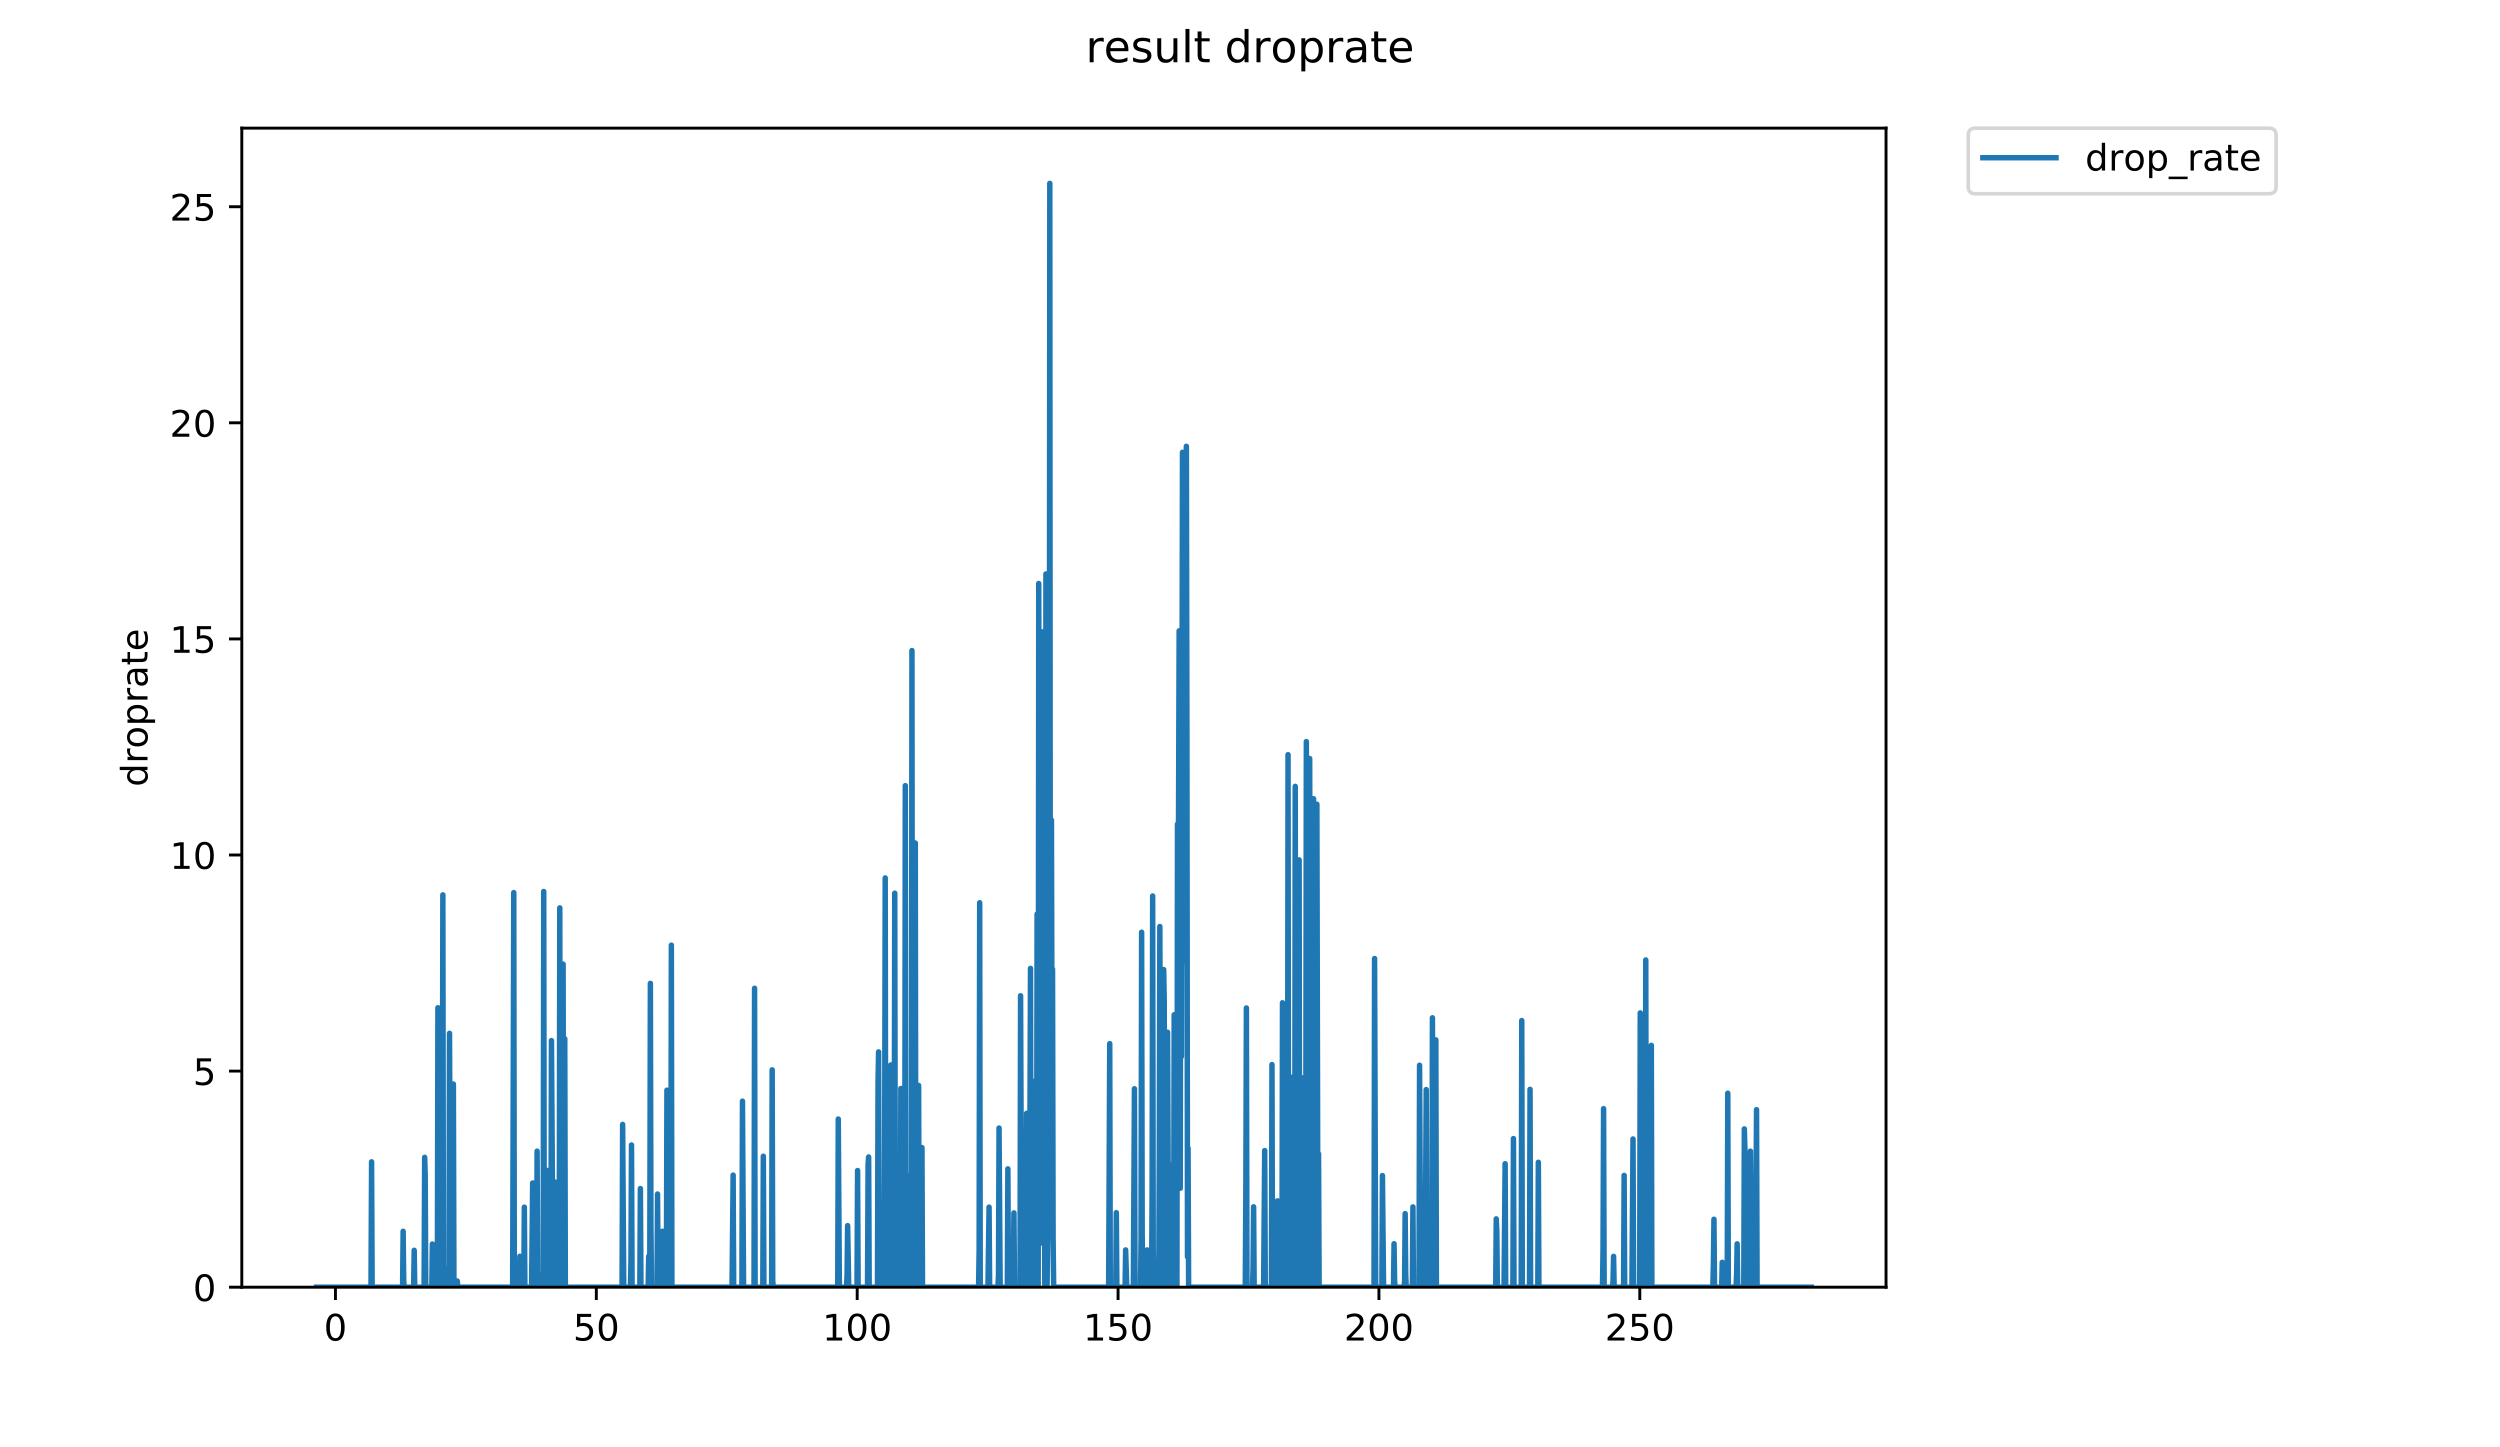 <?xml version="1.0" encoding="utf-8" standalone="no"?>
<!DOCTYPE svg PUBLIC "-//W3C//DTD SVG 1.1//EN"
  "http://www.w3.org/Graphics/SVG/1.1/DTD/svg11.dtd">
<!-- Created with matplotlib (https://matplotlib.org/) -->
<svg height="396pt" version="1.1" viewBox="0 0 684 396" width="684pt" xmlns="http://www.w3.org/2000/svg" xmlns:xlink="http://www.w3.org/1999/xlink">
 <defs>
  <style type="text/css">
*{stroke-linecap:butt;stroke-linejoin:round;}
  </style>
 </defs>
 <g id="figure_1">
  <g id="patch_1">
   <path d="M 0 396 
L 684 396 
L 684 0 
L 0 0 
z
" style="fill:#ffffff;"/>
  </g>
  <g id="axes_1">
   <g id="patch_2">
    <path d="M 66.159 352.174 
L 516.019 352.174 
L 516.019 35.062 
L 66.159 35.062 
z
" style="fill:#ffffff;"/>
   </g>
   <g id="matplotlib.axis_1">
    <g id="xtick_1">
     <g id="line2d_1">
      <defs>
       <path d="M 0 0 
L 0 3.5 
" id="me4b4513d3b" style="stroke:#000000;stroke-width:0.8;"/>
      </defs>
      <g>
       <use style="stroke:#000000;stroke-width:0.8;" x="91.778" xlink:href="#me4b4513d3b" y="352.174"/>
      </g>
     </g>
     <g id="text_1">
      <!-- 0 -->
      <defs>
       <path d="M 31.781 66.406 
Q 24.172 66.406 20.328 58.906 
Q 16.5 51.422 16.5 36.375 
Q 16.5 21.391 20.328 13.891 
Q 24.172 6.391 31.781 6.391 
Q 39.453 6.391 43.281 13.891 
Q 47.125 21.391 47.125 36.375 
Q 47.125 51.422 43.281 58.906 
Q 39.453 66.406 31.781 66.406 
z
M 31.781 74.219 
Q 44.047 74.219 50.516 64.516 
Q 56.984 54.828 56.984 36.375 
Q 56.984 17.969 50.516 8.266 
Q 44.047 -1.422 31.781 -1.422 
Q 19.531 -1.422 13.062 8.266 
Q 6.594 17.969 6.594 36.375 
Q 6.594 54.828 13.062 64.516 
Q 19.531 74.219 31.781 74.219 
z
" id="DejaVuSans-48"/>
      </defs>
      <g transform="translate(88.597 366.773)scale(0.1 -0.1)">
       <use xlink:href="#DejaVuSans-48"/>
      </g>
     </g>
    </g>
    <g id="xtick_2">
     <g id="line2d_2">
      <g>
       <use style="stroke:#000000;stroke-width:0.8;" x="163.153" xlink:href="#me4b4513d3b" y="352.174"/>
      </g>
     </g>
     <g id="text_2">
      <!-- 50 -->
      <defs>
       <path d="M 10.797 72.906 
L 49.516 72.906 
L 49.516 64.594 
L 19.828 64.594 
L 19.828 46.734 
Q 21.969 47.469 24.109 47.828 
Q 26.266 48.188 28.422 48.188 
Q 40.625 48.188 47.75 41.5 
Q 54.891 34.812 54.891 23.391 
Q 54.891 11.625 47.562 5.094 
Q 40.234 -1.422 26.906 -1.422 
Q 22.312 -1.422 17.547 -0.641 
Q 12.797 0.141 7.719 1.703 
L 7.719 11.625 
Q 12.109 9.234 16.797 8.062 
Q 21.484 6.891 26.703 6.891 
Q 35.156 6.891 40.078 11.328 
Q 45.016 15.766 45.016 23.391 
Q 45.016 31 40.078 35.438 
Q 35.156 39.891 26.703 39.891 
Q 22.75 39.891 18.812 39.016 
Q 14.891 38.141 10.797 36.281 
z
" id="DejaVuSans-53"/>
      </defs>
      <g transform="translate(156.79 366.773)scale(0.1 -0.1)">
       <use xlink:href="#DejaVuSans-53"/>
       <use x="63.623" xlink:href="#DejaVuSans-48"/>
      </g>
     </g>
    </g>
    <g id="xtick_3">
     <g id="line2d_3">
      <g>
       <use style="stroke:#000000;stroke-width:0.8;" x="234.527" xlink:href="#me4b4513d3b" y="352.174"/>
      </g>
     </g>
     <g id="text_3">
      <!-- 100 -->
      <defs>
       <path d="M 12.406 8.297 
L 28.516 8.297 
L 28.516 63.922 
L 10.984 60.406 
L 10.984 69.391 
L 28.422 72.906 
L 38.281 72.906 
L 38.281 8.297 
L 54.391 8.297 
L 54.391 0 
L 12.406 0 
z
" id="DejaVuSans-49"/>
      </defs>
      <g transform="translate(224.983 366.773)scale(0.1 -0.1)">
       <use xlink:href="#DejaVuSans-49"/>
       <use x="63.623" xlink:href="#DejaVuSans-48"/>
       <use x="127.246" xlink:href="#DejaVuSans-48"/>
      </g>
     </g>
    </g>
    <g id="xtick_4">
     <g id="line2d_4">
      <g>
       <use style="stroke:#000000;stroke-width:0.8;" x="305.901" xlink:href="#me4b4513d3b" y="352.174"/>
      </g>
     </g>
     <g id="text_4">
      <!-- 150 -->
      <g transform="translate(296.357 366.773)scale(0.1 -0.1)">
       <use xlink:href="#DejaVuSans-49"/>
       <use x="63.623" xlink:href="#DejaVuSans-53"/>
       <use x="127.246" xlink:href="#DejaVuSans-48"/>
      </g>
     </g>
    </g>
    <g id="xtick_5">
     <g id="line2d_5">
      <g>
       <use style="stroke:#000000;stroke-width:0.8;" x="377.275" xlink:href="#me4b4513d3b" y="352.174"/>
      </g>
     </g>
     <g id="text_5">
      <!-- 200 -->
      <defs>
       <path d="M 19.188 8.297 
L 53.609 8.297 
L 53.609 0 
L 7.328 0 
L 7.328 8.297 
Q 12.938 14.109 22.625 23.891 
Q 32.328 33.688 34.812 36.531 
Q 39.547 41.844 41.422 45.531 
Q 43.312 49.219 43.312 52.781 
Q 43.312 58.594 39.234 62.25 
Q 35.156 65.922 28.609 65.922 
Q 23.969 65.922 18.812 64.312 
Q 13.672 62.703 7.812 59.422 
L 7.812 69.391 
Q 13.766 71.781 18.938 73 
Q 24.125 74.219 28.422 74.219 
Q 39.75 74.219 46.484 68.547 
Q 53.219 62.891 53.219 53.422 
Q 53.219 48.922 51.531 44.891 
Q 49.859 40.875 45.406 35.406 
Q 44.188 33.984 37.641 27.219 
Q 31.109 20.453 19.188 8.297 
z
" id="DejaVuSans-50"/>
      </defs>
      <g transform="translate(367.732 366.773)scale(0.1 -0.1)">
       <use xlink:href="#DejaVuSans-50"/>
       <use x="63.623" xlink:href="#DejaVuSans-48"/>
       <use x="127.246" xlink:href="#DejaVuSans-48"/>
      </g>
     </g>
    </g>
    <g id="xtick_6">
     <g id="line2d_6">
      <g>
       <use style="stroke:#000000;stroke-width:0.8;" x="448.65" xlink:href="#me4b4513d3b" y="352.174"/>
      </g>
     </g>
     <g id="text_6">
      <!-- 250 -->
      <g transform="translate(439.106 366.773)scale(0.1 -0.1)">
       <use xlink:href="#DejaVuSans-50"/>
       <use x="63.623" xlink:href="#DejaVuSans-53"/>
       <use x="127.246" xlink:href="#DejaVuSans-48"/>
      </g>
     </g>
    </g>
   </g>
   <g id="matplotlib.axis_2">
    <g id="ytick_1">
     <g id="line2d_7">
      <defs>
       <path d="M 0 0 
L -3.5 0 
" id="m4b91bdd16b" style="stroke:#000000;stroke-width:0.8;"/>
      </defs>
      <g>
       <use style="stroke:#000000;stroke-width:0.8;" x="66.159" xlink:href="#m4b91bdd16b" y="352.174"/>
      </g>
     </g>
     <g id="text_7">
      <!-- 0 -->
      <g transform="translate(52.796 355.973)scale(0.1 -0.1)">
       <use xlink:href="#DejaVuSans-48"/>
      </g>
     </g>
    </g>
    <g id="ytick_2">
     <g id="line2d_8">
      <g>
       <use style="stroke:#000000;stroke-width:0.8;" x="66.159" xlink:href="#m4b91bdd16b" y="293.052"/>
      </g>
     </g>
     <g id="text_8">
      <!-- 5 -->
      <g transform="translate(52.796 296.851)scale(0.1 -0.1)">
       <use xlink:href="#DejaVuSans-53"/>
      </g>
     </g>
    </g>
    <g id="ytick_3">
     <g id="line2d_9">
      <g>
       <use style="stroke:#000000;stroke-width:0.8;" x="66.159" xlink:href="#m4b91bdd16b" y="233.929"/>
      </g>
     </g>
     <g id="text_9">
      <!-- 10 -->
      <g transform="translate(46.434 237.728)scale(0.1 -0.1)">
       <use xlink:href="#DejaVuSans-49"/>
       <use x="63.623" xlink:href="#DejaVuSans-48"/>
      </g>
     </g>
    </g>
    <g id="ytick_4">
     <g id="line2d_10">
      <g>
       <use style="stroke:#000000;stroke-width:0.8;" x="66.159" xlink:href="#m4b91bdd16b" y="174.807"/>
      </g>
     </g>
     <g id="text_10">
      <!-- 15 -->
      <g transform="translate(46.434 178.606)scale(0.1 -0.1)">
       <use xlink:href="#DejaVuSans-49"/>
       <use x="63.623" xlink:href="#DejaVuSans-53"/>
      </g>
     </g>
    </g>
    <g id="ytick_5">
     <g id="line2d_11">
      <g>
       <use style="stroke:#000000;stroke-width:0.8;" x="66.159" xlink:href="#m4b91bdd16b" y="115.684"/>
      </g>
     </g>
     <g id="text_11">
      <!-- 20 -->
      <g transform="translate(46.434 119.483)scale(0.1 -0.1)">
       <use xlink:href="#DejaVuSans-50"/>
       <use x="63.623" xlink:href="#DejaVuSans-48"/>
      </g>
     </g>
    </g>
    <g id="ytick_6">
     <g id="line2d_12">
      <g>
       <use style="stroke:#000000;stroke-width:0.8;" x="66.159" xlink:href="#m4b91bdd16b" y="56.562"/>
      </g>
     </g>
     <g id="text_12">
      <!-- 25 -->
      <g transform="translate(46.434 60.361)scale(0.1 -0.1)">
       <use xlink:href="#DejaVuSans-50"/>
       <use x="63.623" xlink:href="#DejaVuSans-53"/>
      </g>
     </g>
    </g>
    <g id="text_13">
     <!-- droprate -->
     <defs>
      <path d="M 45.406 46.391 
L 45.406 75.984 
L 54.391 75.984 
L 54.391 0 
L 45.406 0 
L 45.406 8.203 
Q 42.578 3.328 38.25 0.953 
Q 33.938 -1.422 27.875 -1.422 
Q 17.969 -1.422 11.734 6.484 
Q 5.516 14.406 5.516 27.297 
Q 5.516 40.188 11.734 48.094 
Q 17.969 56 27.875 56 
Q 33.938 56 38.25 53.625 
Q 42.578 51.266 45.406 46.391 
z
M 14.797 27.297 
Q 14.797 17.391 18.875 11.75 
Q 22.953 6.109 30.078 6.109 
Q 37.203 6.109 41.297 11.75 
Q 45.406 17.391 45.406 27.297 
Q 45.406 37.203 41.297 42.844 
Q 37.203 48.484 30.078 48.484 
Q 22.953 48.484 18.875 42.844 
Q 14.797 37.203 14.797 27.297 
z
" id="DejaVuSans-100"/>
      <path d="M 41.109 46.297 
Q 39.594 47.172 37.812 47.578 
Q 36.031 48 33.891 48 
Q 26.266 48 22.188 43.047 
Q 18.109 38.094 18.109 28.812 
L 18.109 0 
L 9.078 0 
L 9.078 54.688 
L 18.109 54.688 
L 18.109 46.188 
Q 20.953 51.172 25.484 53.578 
Q 30.031 56 36.531 56 
Q 37.453 56 38.578 55.875 
Q 39.703 55.766 41.062 55.516 
z
" id="DejaVuSans-114"/>
      <path d="M 30.609 48.391 
Q 23.391 48.391 19.188 42.75 
Q 14.984 37.109 14.984 27.297 
Q 14.984 17.484 19.156 11.844 
Q 23.344 6.203 30.609 6.203 
Q 37.797 6.203 41.984 11.859 
Q 46.188 17.531 46.188 27.297 
Q 46.188 37.016 41.984 42.703 
Q 37.797 48.391 30.609 48.391 
z
M 30.609 56 
Q 42.328 56 49.016 48.375 
Q 55.719 40.766 55.719 27.297 
Q 55.719 13.875 49.016 6.219 
Q 42.328 -1.422 30.609 -1.422 
Q 18.844 -1.422 12.172 6.219 
Q 5.516 13.875 5.516 27.297 
Q 5.516 40.766 12.172 48.375 
Q 18.844 56 30.609 56 
z
" id="DejaVuSans-111"/>
      <path d="M 18.109 8.203 
L 18.109 -20.797 
L 9.078 -20.797 
L 9.078 54.688 
L 18.109 54.688 
L 18.109 46.391 
Q 20.953 51.266 25.266 53.625 
Q 29.594 56 35.594 56 
Q 45.562 56 51.781 48.094 
Q 58.016 40.188 58.016 27.297 
Q 58.016 14.406 51.781 6.484 
Q 45.562 -1.422 35.594 -1.422 
Q 29.594 -1.422 25.266 0.953 
Q 20.953 3.328 18.109 8.203 
z
M 48.688 27.297 
Q 48.688 37.203 44.609 42.844 
Q 40.531 48.484 33.406 48.484 
Q 26.266 48.484 22.188 42.844 
Q 18.109 37.203 18.109 27.297 
Q 18.109 17.391 22.188 11.75 
Q 26.266 6.109 33.406 6.109 
Q 40.531 6.109 44.609 11.75 
Q 48.688 17.391 48.688 27.297 
z
" id="DejaVuSans-112"/>
      <path d="M 34.281 27.484 
Q 23.391 27.484 19.188 25 
Q 14.984 22.516 14.984 16.5 
Q 14.984 11.719 18.141 8.906 
Q 21.297 6.109 26.703 6.109 
Q 34.188 6.109 38.703 11.406 
Q 43.219 16.703 43.219 25.484 
L 43.219 27.484 
z
M 52.203 31.203 
L 52.203 0 
L 43.219 0 
L 43.219 8.297 
Q 40.141 3.328 35.547 0.953 
Q 30.953 -1.422 24.312 -1.422 
Q 15.922 -1.422 10.953 3.297 
Q 6 8.016 6 15.922 
Q 6 25.141 12.172 29.828 
Q 18.359 34.516 30.609 34.516 
L 43.219 34.516 
L 43.219 35.406 
Q 43.219 41.609 39.141 45 
Q 35.062 48.391 27.688 48.391 
Q 23 48.391 18.547 47.266 
Q 14.109 46.141 10.016 43.891 
L 10.016 52.203 
Q 14.938 54.109 19.578 55.047 
Q 24.219 56 28.609 56 
Q 40.484 56 46.344 49.844 
Q 52.203 43.703 52.203 31.203 
z
" id="DejaVuSans-97"/>
      <path d="M 18.312 70.219 
L 18.312 54.688 
L 36.812 54.688 
L 36.812 47.703 
L 18.312 47.703 
L 18.312 18.016 
Q 18.312 11.328 20.141 9.422 
Q 21.969 7.516 27.594 7.516 
L 36.812 7.516 
L 36.812 0 
L 27.594 0 
Q 17.188 0 13.234 3.875 
Q 9.281 7.766 9.281 18.016 
L 9.281 47.703 
L 2.688 47.703 
L 2.688 54.688 
L 9.281 54.688 
L 9.281 70.219 
z
" id="DejaVuSans-116"/>
      <path d="M 56.203 29.594 
L 56.203 25.203 
L 14.891 25.203 
Q 15.484 15.922 20.484 11.062 
Q 25.484 6.203 34.422 6.203 
Q 39.594 6.203 44.453 7.469 
Q 49.312 8.734 54.109 11.281 
L 54.109 2.781 
Q 49.266 0.734 44.188 -0.344 
Q 39.109 -1.422 33.891 -1.422 
Q 20.797 -1.422 13.156 6.188 
Q 5.516 13.812 5.516 26.812 
Q 5.516 40.234 12.766 48.109 
Q 20.016 56 32.328 56 
Q 43.359 56 49.781 48.891 
Q 56.203 41.797 56.203 29.594 
z
M 47.219 32.234 
Q 47.125 39.594 43.094 43.984 
Q 39.062 48.391 32.422 48.391 
Q 24.906 48.391 20.391 44.141 
Q 15.875 39.891 15.188 32.172 
z
" id="DejaVuSans-101"/>
     </defs>
     <g transform="translate(40.354 215.236)rotate(-90)scale(0.1 -0.1)">
      <use xlink:href="#DejaVuSans-100"/>
      <use x="63.477" xlink:href="#DejaVuSans-114"/>
      <use x="104.559" xlink:href="#DejaVuSans-111"/>
      <use x="165.74" xlink:href="#DejaVuSans-112"/>
      <use x="229.217" xlink:href="#DejaVuSans-114"/>
      <use x="270.33" xlink:href="#DejaVuSans-97"/>
      <use x="331.609" xlink:href="#DejaVuSans-116"/>
      <use x="370.818" xlink:href="#DejaVuSans-101"/>
     </g>
    </g>
   </g>
   <g id="line2d_13">
    <path clip-path="url(#p19a3fe193c)" d="M 86.607 352.174 
L 101.507 352.174 
L 101.664 317.877 
L 101.818 352.174 
L 110.149 352.174 
L 110.299 336.884 
L 110.456 350.545 
L 110.607 352.174 
L 113.17 352.174 
L 113.322 342.082 
L 113.473 352.174 
L 116.035 352.174 
L 116.186 316.65 
L 116.336 321.594 
L 116.486 352.174 
L 118.148 352.174 
L 118.299 340.367 
L 118.449 352.174 
L 119.659 352.174 
L 119.81 275.723 
L 119.96 347.085 
L 120.111 352.174 
L 120.865 352.174 
L 121.016 321.812 
L 121.166 244.834 
L 121.318 352.174 
L 122.378 352.174 
L 122.53 347.114 
L 122.682 352.174 
L 122.833 352.174 
L 122.984 282.718 
L 123.286 352.174 
L 123.739 352.174 
L 124.042 296.589 
L 124.195 352.174 
L 124.951 352.174 
L 125.101 350.475 
L 125.262 352.174 
L 140.261 352.174 
L 140.567 244.219 
L 140.72 352.174 
L 142.089 352.174 
L 142.24 343.716 
L 142.392 352.174 
L 143.306 352.174 
L 143.457 330.277 
L 143.61 352.174 
L 145.437 352.174 
L 145.74 323.661 
L 145.892 352.174 
L 146.801 352.174 
L 146.952 314.958 
L 147.103 352.174 
L 148.161 352.174 
L 148.312 348.791 
L 148.463 352.174 
L 148.614 352.174 
L 148.765 243.91 
L 148.916 352.174 
L 149.519 352.174 
L 149.671 320.216 
L 149.822 352.174 
L 150.726 352.174 
L 150.878 284.702 
L 151.331 352.174 
L 151.632 352.174 
L 151.783 323.375 
L 151.939 324.138 
L 152.094 352.174 
L 152.246 352.174 
L 152.4 343.859 
L 152.551 352.174 
L 152.701 340.316 
L 152.852 352.174 
L 153.003 352.174 
L 153.153 248.391 
L 153.305 343.716 
L 153.455 352.174 
L 153.76 352.174 
L 154.066 263.782 
L 154.218 352.174 
L 154.369 352.174 
L 154.52 284.217 
L 154.678 352.174 
L 170.197 352.174 
L 170.352 307.647 
L 170.657 352.174 
L 172.48 352.174 
L 172.631 345.417 
L 172.782 313.267 
L 172.935 352.174 
L 175.058 352.174 
L 175.21 325.185 
L 175.363 352.174 
L 177.332 352.174 
L 177.484 343.74 
L 177.637 352.174 
L 177.789 343.824 
L 177.94 269.046 
L 178.092 335.33 
L 178.243 352.174 
L 179.753 352.174 
L 179.904 326.69 
L 180.054 352.174 
L 180.957 352.174 
L 181.107 338.602 
L 181.258 336.862 
L 181.408 352.174 
L 182.319 352.174 
L 182.47 298.273 
L 182.622 315.117 
L 182.775 352.174 
L 183.532 352.174 
L 183.683 258.599 
L 183.834 352.174 
L 200.286 352.174 
L 200.587 321.505 
L 200.737 352.174 
L 202.988 352.174 
L 203.139 301.28 
L 203.44 352.174 
L 206.299 352.174 
L 206.449 270.391 
L 206.598 352.174 
L 208.701 352.174 
L 208.85 316.342 
L 209.007 352.174 
L 211.116 352.174 
L 211.266 292.712 
L 211.416 350.468 
L 211.566 352.174 
L 229.201 352.174 
L 229.351 306.171 
L 229.652 352.174 
L 231.607 352.174 
L 231.759 348.801 
L 231.911 335.33 
L 232.212 352.174 
L 234.481 352.174 
L 234.633 320.261 
L 234.784 352.174 
L 237.355 352.174 
L 237.507 318.486 
L 237.658 316.548 
L 237.809 352.174 
L 240.08 352.174 
L 240.23 296.11 
L 240.381 287.8 
L 240.533 352.174 
L 241.892 352.174 
L 242.044 313.598 
L 242.194 240.206 
L 242.345 347.07 
L 242.496 352.174 
L 243.409 352.174 
L 243.566 348.926 
L 243.726 291.372 
L 243.879 345.522 
L 244.033 352.174 
L 244.492 352.174 
L 244.646 335.496 
L 244.803 244.382 
L 244.96 342.415 
L 245.116 352.174 
L 245.719 352.174 
L 245.87 343.655 
L 246.02 352.174 
L 246.322 352.174 
L 246.472 297.809 
L 246.623 307.939 
L 246.773 352.174 
L 247.384 352.174 
L 247.536 342.111 
L 247.687 214.956 
L 247.841 352.174 
L 248.445 352.174 
L 248.596 321.637 
L 248.748 352.174 
L 249.207 352.174 
L 249.358 331.875 
L 249.51 177.989 
L 249.663 352.174 
L 250.268 352.174 
L 250.424 230.645 
L 250.575 352.174 
L 251.182 352.174 
L 251.335 296.982 
L 251.485 352.174 
L 252.094 352.174 
L 252.248 313.977 
L 252.398 352.174 
L 267.739 352.174 
L 267.89 342.082 
L 268.041 246.992 
L 268.191 352.174 
L 270.304 352.174 
L 270.61 330.277 
L 270.764 352.174 
L 273.034 352.174 
L 273.187 348.829 
L 273.34 308.628 
L 273.643 352.174 
L 275.605 352.174 
L 275.755 319.802 
L 275.906 352.174 
L 277.109 352.174 
L 277.26 346.996 
L 277.411 331.846 
L 277.568 352.174 
L 279.077 352.174 
L 279.228 272.439 
L 279.53 352.174 
L 280.737 352.174 
L 280.888 304.604 
L 281.039 321.768 
L 281.19 352.174 
L 281.64 352.174 
L 281.944 264.958 
L 282.094 348.767 
L 282.244 312.986 
L 282.394 352.174 
L 282.693 352.174 
L 282.993 295.867 
L 283.143 352.174 
L 283.597 352.174 
L 283.748 250.092 
L 283.898 284.119 
L 284.049 352.174 
L 284.199 159.643 
L 284.498 340.23 
L 284.651 299.126 
L 284.803 212.169 
L 284.954 218.726 
L 285.105 172.861 
L 285.859 352.174 
L 286.012 352.174 
L 286.167 157.029 
L 286.475 352.174 
L 286.625 338.544 
L 286.774 217.378 
L 286.924 304.398 
L 287.074 280.922 
L 287.224 50.163 
L 287.374 299.356 
L 287.525 301.206 
L 287.675 224.388 
L 287.824 284.021 
L 287.974 265.154 
L 288.127 338.775 
L 288.285 352.174 
L 303.323 352.174 
L 303.622 285.533 
L 303.771 352.174 
L 305.272 352.174 
L 305.422 331.787 
L 305.572 352.174 
L 307.826 352.174 
L 307.976 341.981 
L 308.278 352.174 
L 310.083 352.174 
L 310.383 297.887 
L 310.541 352.174 
L 312.047 352.174 
L 312.197 338.563 
L 312.347 255.056 
L 312.503 337.394 
L 312.654 352.174 
L 313.558 352.174 
L 313.708 343.643 
L 313.859 341.981 
L 314.01 352.174 
L 315.066 352.174 
L 315.216 326.617 
L 315.367 245.142 
L 315.517 341.995 
L 315.667 352.174 
L 316.426 352.174 
L 316.579 348.848 
L 316.73 348.781 
L 316.88 352.174 
L 317.03 352.174 
L 317.181 318.147 
L 317.331 253.495 
L 317.632 352.174 
L 318.234 352.174 
L 318.384 265.279 
L 318.534 273.798 
L 318.684 352.174 
L 319.287 352.174 
L 319.437 282.418 
L 319.739 352.174 
L 320.645 352.174 
L 320.797 318.582 
L 320.95 352.174 
L 321.103 352.174 
L 321.253 277.636 
L 321.404 296.19 
L 321.555 352.174 
L 321.707 303.257 
L 321.858 350.483 
L 322.009 352.174 
L 322.161 225.483 
L 322.312 264.585 
L 322.615 172.604 
L 322.917 325.108 
L 323.069 209 
L 323.223 289.066 
L 323.527 123.746 
L 323.835 251.575 
L 323.986 263.154 
L 324.286 204.155 
L 324.437 205.212 
L 324.589 122.112 
L 324.744 201.68 
L 324.897 343.87 
L 325.052 314.137 
L 325.209 352.174 
L 340.707 352.174 
L 340.859 326.944 
L 341.013 275.78 
L 341.167 352.174 
L 342.686 352.174 
L 342.837 347.107 
L 342.988 330.183 
L 343.141 352.174 
L 345.723 352.174 
L 346.024 314.798 
L 346.181 352.174 
L 347.862 352.174 
L 348.012 291.275 
L 348.163 352.174 
L 349.378 352.174 
L 349.529 328.559 
L 349.68 352.174 
L 350.738 352.174 
L 350.889 274.359 
L 351.04 352.174 
L 352.105 352.174 
L 352.256 345.369 
L 352.406 206.485 
L 352.557 345.378 
L 352.707 352.174 
L 353.316 352.174 
L 353.466 294.741 
L 353.619 352.174 
L 354.225 352.174 
L 354.376 215.152 
L 354.529 332.019 
L 354.681 352.174 
L 354.833 323.58 
L 354.985 352.174 
L 355.136 352.174 
L 355.288 345.417 
L 355.441 235.265 
L 355.592 352.174 
L 355.743 294.741 
L 356.047 352.174 
L 356.198 352.174 
L 356.349 294.904 
L 356.656 352.174 
L 356.808 328.626 
L 356.96 352.174 
L 357.112 352.174 
L 357.263 318.39 
L 357.416 202.9 
L 357.567 352.174 
L 357.719 239.48 
L 357.871 352.174 
L 358.174 352.174 
L 358.326 207.522 
L 358.629 352.174 
L 358.781 286.576 
L 358.935 352.174 
L 359.088 352.174 
L 359.39 218.535 
L 359.542 352.174 
L 359.693 284.509 
L 359.844 352.174 
L 360.146 352.174 
L 360.297 220.038 
L 360.599 352.174 
L 360.753 315.689 
L 360.911 352.174 
L 375.931 352.174 
L 376.082 262.26 
L 376.391 352.174 
L 378.084 352.174 
L 378.235 321.637 
L 378.538 352.174 
L 381.262 352.174 
L 381.412 340.282 
L 381.563 350.47 
L 381.715 352.174 
L 384.147 352.174 
L 384.298 350.478 
L 384.45 332.047 
L 384.605 348.857 
L 384.755 352.174 
L 386.424 352.174 
L 386.575 330.214 
L 386.726 352.174 
L 388.239 352.174 
L 388.391 291.449 
L 388.694 352.174 
L 389.911 352.174 
L 390.215 298.119 
L 390.367 352.174 
L 391.752 352.174 
L 391.911 278.471 
L 392.231 352.174 
L 392.544 352.174 
L 392.695 298.042 
L 392.846 284.509 
L 392.997 352.174 
L 409.223 352.174 
L 409.374 333.486 
L 409.525 336.971 
L 409.679 352.174 
L 411.504 352.174 
L 411.807 318.39 
L 411.962 352.174 
L 413.928 352.174 
L 414.079 311.517 
L 414.232 352.174 
L 416.203 352.174 
L 416.354 279.225 
L 416.504 352.174 
L 418.469 352.174 
L 418.62 298.042 
L 418.772 352.174 
L 420.742 352.174 
L 420.891 317.999 
L 421.043 352.174 
L 438.435 352.174 
L 438.587 342.024 
L 438.738 303.327 
L 438.896 352.174 
L 441.174 352.174 
L 441.325 350.48 
L 441.476 343.74 
L 441.631 352.174 
L 444.21 352.174 
L 444.361 321.594 
L 444.514 352.174 
L 446.492 352.174 
L 446.794 311.633 
L 446.952 352.174 
L 448.617 352.174 
L 448.771 277.124 
L 448.924 352.174 
L 450.131 352.174 
L 450.283 262.646 
L 450.434 352.174 
L 451.5 352.174 
L 451.802 286.011 
L 451.953 352.174 
L 468.636 352.174 
L 468.787 345.427 
L 468.939 333.593 
L 469.091 352.174 
L 471.059 352.174 
L 471.209 345.369 
L 471.358 352.174 
L 472.565 352.174 
L 472.72 299.105 
L 472.871 352.174 
L 474.985 352.174 
L 475.136 348.786 
L 475.287 340.316 
L 475.438 352.174 
L 477.095 352.174 
L 477.249 308.873 
L 477.404 314.19 
L 477.555 352.174 
L 478.764 352.174 
L 478.915 314.958 
L 479.217 352.174 
L 480.284 352.174 
L 480.588 303.603 
L 480.738 352.174 
L 495.571 352.174 
L 495.571 352.174 
" style="fill:none;stroke:#1f77b4;stroke-linecap:square;stroke-width:1.5;"/>
   </g>
   <g id="patch_3">
    <path d="M 66.159 352.174 
L 66.159 35.062 
" style="fill:none;stroke:#000000;stroke-linecap:square;stroke-linejoin:miter;stroke-width:0.8;"/>
   </g>
   <g id="patch_4">
    <path d="M 516.019 352.174 
L 516.019 35.062 
" style="fill:none;stroke:#000000;stroke-linecap:square;stroke-linejoin:miter;stroke-width:0.8;"/>
   </g>
   <g id="patch_5">
    <path d="M 66.159 352.174 
L 516.019 352.174 
" style="fill:none;stroke:#000000;stroke-linecap:square;stroke-linejoin:miter;stroke-width:0.8;"/>
   </g>
   <g id="patch_6">
    <path d="M 66.159 35.062 
L 516.019 35.062 
" style="fill:none;stroke:#000000;stroke-linecap:square;stroke-linejoin:miter;stroke-width:0.8;"/>
   </g>
   <g id="legend_1">
    <g id="patch_7">
     <path d="M 540.512 53.019 
L 620.748 53.019 
Q 622.748 53.019 622.748 51.019 
L 622.748 37.062 
Q 622.748 35.062 620.748 35.062 
L 540.512 35.062 
Q 538.512 35.062 538.512 37.062 
L 538.512 51.019 
Q 538.512 53.019 540.512 53.019 
z
" style="fill:#ffffff;opacity:0.8;stroke:#cccccc;stroke-linejoin:miter;"/>
    </g>
    <g id="line2d_14">
     <path d="M 542.512 43.161 
L 562.512 43.161 
" style="fill:none;stroke:#1f77b4;stroke-linecap:square;stroke-width:1.5;"/>
    </g>
    <g id="line2d_15"/>
    <g id="text_14">
     <!-- drop_rate -->
     <defs>
      <path d="M 50.984 -16.609 
L 50.984 -23.578 
L -0.984 -23.578 
L -0.984 -16.609 
z
" id="DejaVuSans-95"/>
     </defs>
     <g transform="translate(570.512 46.661)scale(0.1 -0.1)">
      <use xlink:href="#DejaVuSans-100"/>
      <use x="63.477" xlink:href="#DejaVuSans-114"/>
      <use x="104.559" xlink:href="#DejaVuSans-111"/>
      <use x="165.74" xlink:href="#DejaVuSans-112"/>
      <use x="229.217" xlink:href="#DejaVuSans-95"/>
      <use x="279.217" xlink:href="#DejaVuSans-114"/>
      <use x="320.33" xlink:href="#DejaVuSans-97"/>
      <use x="381.609" xlink:href="#DejaVuSans-116"/>
      <use x="420.818" xlink:href="#DejaVuSans-101"/>
     </g>
    </g>
   </g>
  </g>
  <g id="text_15">
   <!-- result droprate -->
   <defs>
    <path d="M 44.281 53.078 
L 44.281 44.578 
Q 40.484 46.531 36.375 47.5 
Q 32.281 48.484 27.875 48.484 
Q 21.188 48.484 17.844 46.438 
Q 14.5 44.391 14.5 40.281 
Q 14.5 37.156 16.891 35.375 
Q 19.281 33.594 26.516 31.984 
L 29.594 31.297 
Q 39.156 29.25 43.188 25.516 
Q 47.219 21.781 47.219 15.094 
Q 47.219 7.469 41.188 3.016 
Q 35.156 -1.422 24.609 -1.422 
Q 20.219 -1.422 15.453 -0.562 
Q 10.688 0.297 5.422 2 
L 5.422 11.281 
Q 10.406 8.688 15.234 7.391 
Q 20.062 6.109 24.812 6.109 
Q 31.156 6.109 34.562 8.281 
Q 37.984 10.453 37.984 14.406 
Q 37.984 18.062 35.516 20.016 
Q 33.062 21.969 24.703 23.781 
L 21.578 24.516 
Q 13.234 26.266 9.516 29.906 
Q 5.812 33.547 5.812 39.891 
Q 5.812 47.609 11.281 51.797 
Q 16.75 56 26.812 56 
Q 31.781 56 36.172 55.266 
Q 40.578 54.547 44.281 53.078 
z
" id="DejaVuSans-115"/>
    <path d="M 8.5 21.578 
L 8.5 54.688 
L 17.484 54.688 
L 17.484 21.922 
Q 17.484 14.156 20.5 10.266 
Q 23.531 6.391 29.594 6.391 
Q 36.859 6.391 41.078 11.031 
Q 45.312 15.672 45.312 23.688 
L 45.312 54.688 
L 54.297 54.688 
L 54.297 0 
L 45.312 0 
L 45.312 8.406 
Q 42.047 3.422 37.719 1 
Q 33.406 -1.422 27.688 -1.422 
Q 18.266 -1.422 13.375 4.438 
Q 8.5 10.297 8.5 21.578 
z
M 31.109 56 
z
" id="DejaVuSans-117"/>
    <path d="M 9.422 75.984 
L 18.406 75.984 
L 18.406 0 
L 9.422 0 
z
" id="DejaVuSans-108"/>
    <path id="DejaVuSans-32"/>
   </defs>
   <g transform="translate(297.048 17.038)scale(0.12 -0.12)">
    <use xlink:href="#DejaVuSans-114"/>
    <use x="41.082" xlink:href="#DejaVuSans-101"/>
    <use x="102.605" xlink:href="#DejaVuSans-115"/>
    <use x="154.705" xlink:href="#DejaVuSans-117"/>
    <use x="218.084" xlink:href="#DejaVuSans-108"/>
    <use x="245.867" xlink:href="#DejaVuSans-116"/>
    <use x="285.076" xlink:href="#DejaVuSans-32"/>
    <use x="316.863" xlink:href="#DejaVuSans-100"/>
    <use x="380.34" xlink:href="#DejaVuSans-114"/>
    <use x="421.422" xlink:href="#DejaVuSans-111"/>
    <use x="482.604" xlink:href="#DejaVuSans-112"/>
    <use x="546.08" xlink:href="#DejaVuSans-114"/>
    <use x="587.193" xlink:href="#DejaVuSans-97"/>
    <use x="648.473" xlink:href="#DejaVuSans-116"/>
    <use x="687.682" xlink:href="#DejaVuSans-101"/>
   </g>
  </g>
 </g>
 <defs>
  <clipPath id="p19a3fe193c">
   <rect height="317.112" width="449.861" x="66.159" y="35.062"/>
  </clipPath>
 </defs>
</svg>
